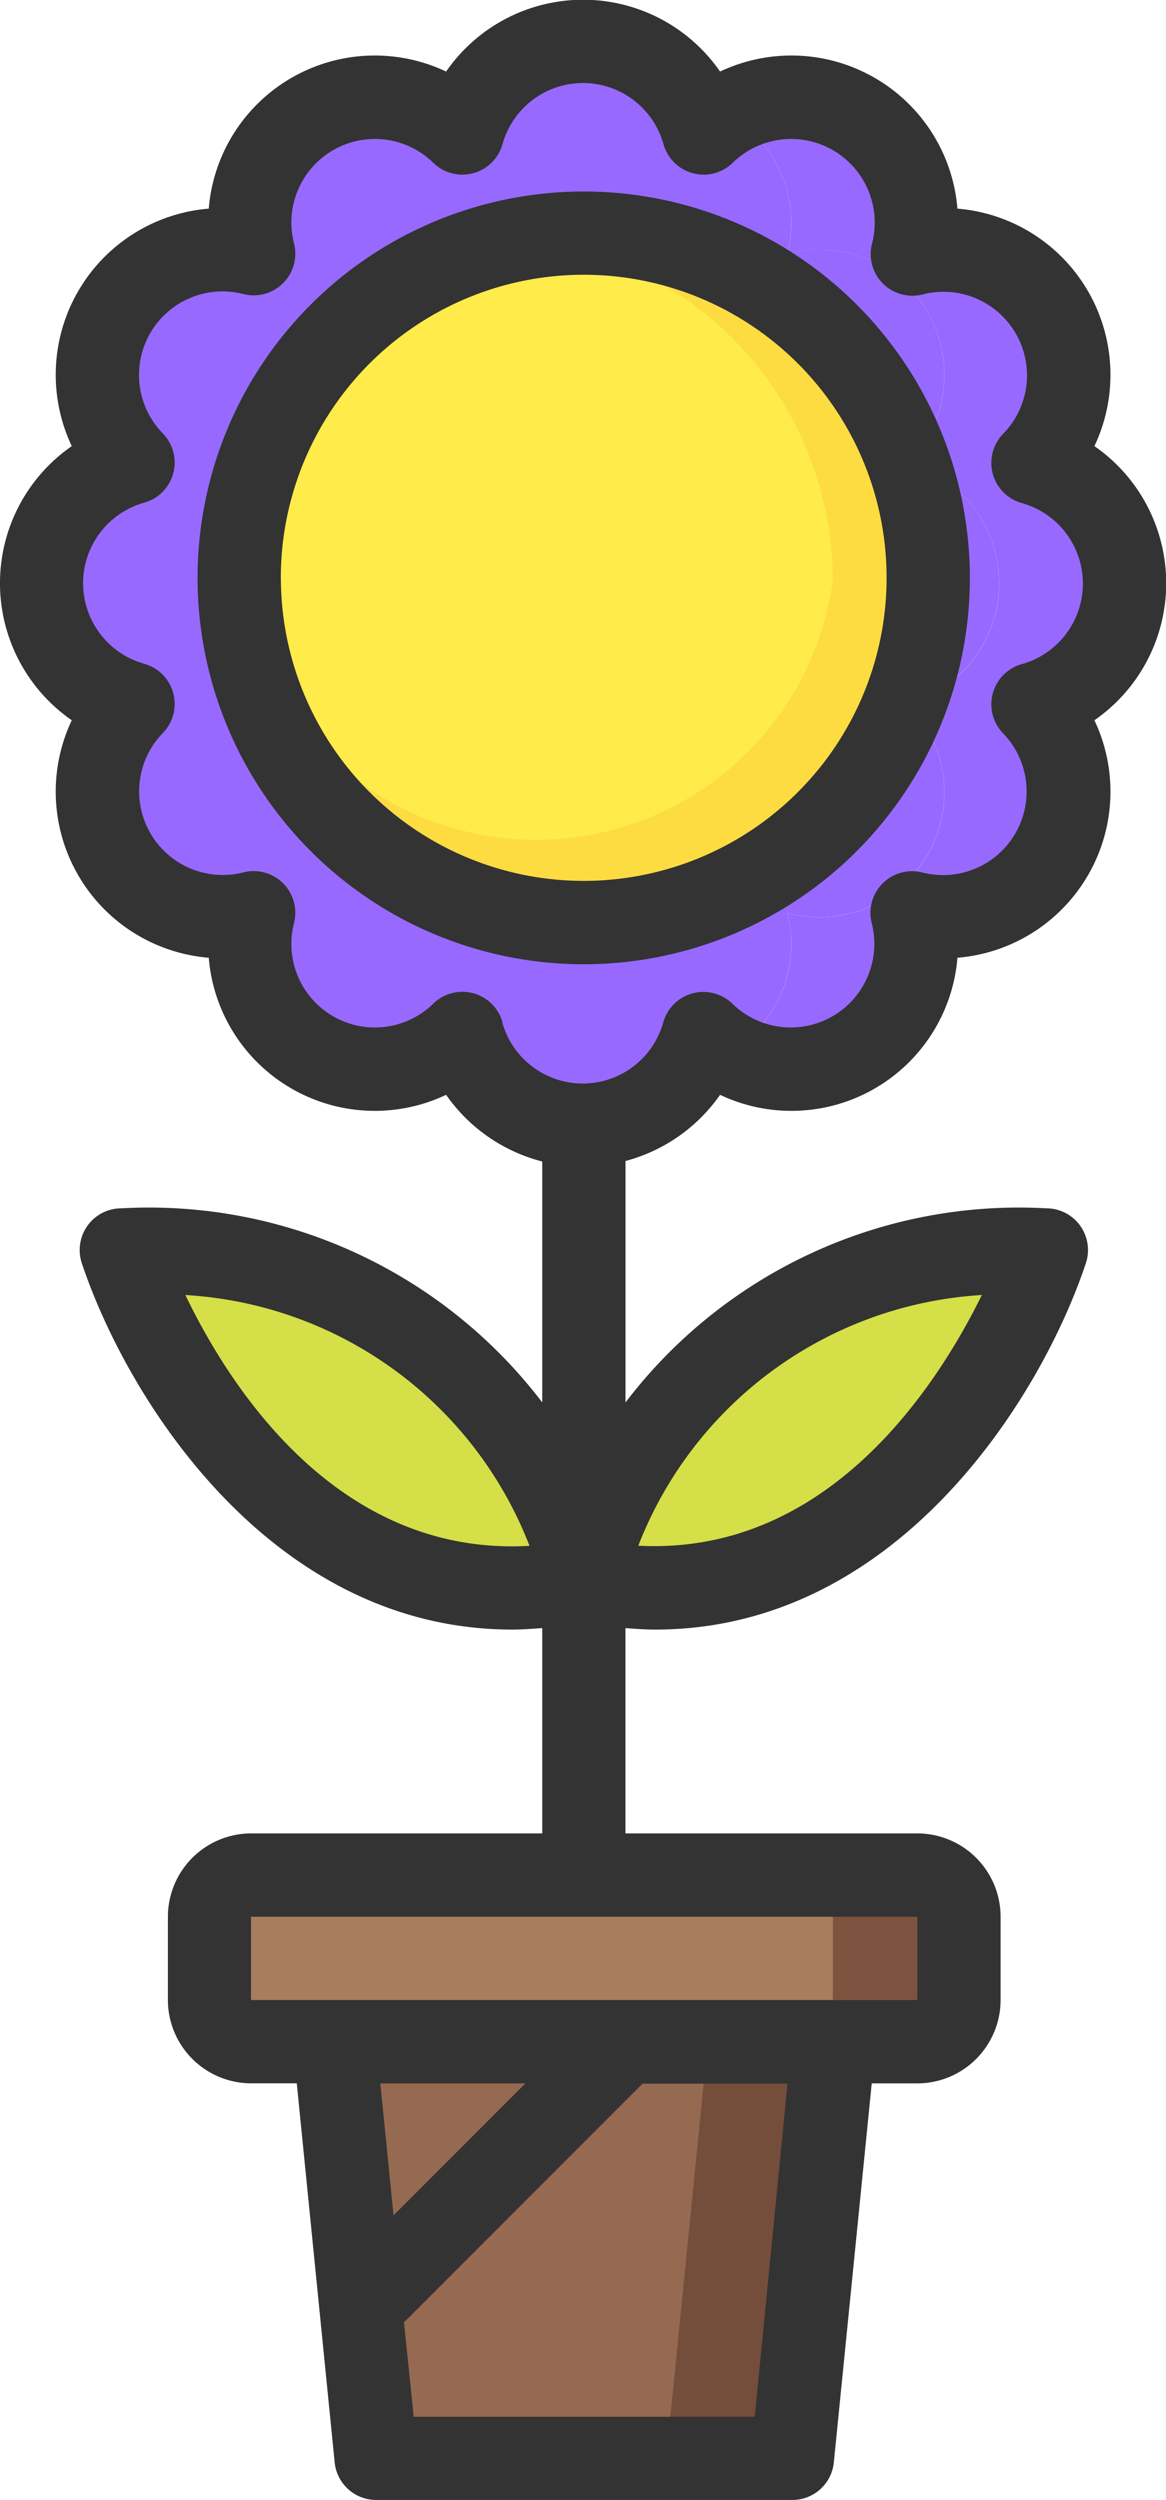 <svg xmlns="http://www.w3.org/2000/svg" width="18.667" height="40" viewBox="0 0 18.667 40">
  <g id="icon_:_Awards_-_sunflower" data-name="icon : Awards - sunflower" transform="translate(0)">
    <path id="Path_949" data-name="Path 949" d="M292.734,29.659a2,2,0,0,1-1.927,3.347,2,2,0,0,1-2.94,2.233,2.009,2.009,0,0,0,.94-2.233,2,2,0,0,0,1.927-3.347,2,2,0,0,0,0-3.853,2,2,0,0,0-1.927-3.347,2.009,2.009,0,0,0-.94-2.233,2,2,0,0,1,2.94,2.233,2,2,0,0,1,1.927,3.347,2,2,0,0,1,0,3.853Z" transform="translate(-276.2 -18.398)" fill="#9869ff"/>
    <path id="Path_950" data-name="Path 950" d="M160.935,19.127a2,2,0,0,1-1.927,3.347,2.009,2.009,0,0,1-.94,2.233,1.812,1.812,0,0,1-.407-.307,1.966,1.966,0,0,1-.24.54,2,2,0,0,1-3.613-.54,2,2,0,0,1-1.76.54,1.935,1.935,0,0,1-.647-.233,2.009,2.009,0,0,1-.94-2.233,2,2,0,0,1-1.927-3.347,2,2,0,0,1,0-3.853,2,2,0,0,1,1.927-3.347,2.009,2.009,0,0,1,.94-2.233,1.937,1.937,0,0,1,.647-.233,2,2,0,0,1,1.76.54,2,2,0,0,1,3.613-.54,1.967,1.967,0,0,1,.24.54,1.809,1.809,0,0,1,.407-.307,2.009,2.009,0,0,1,.94,2.233,2,2,0,0,1,1.927,3.347,2,2,0,0,1,0,3.853Z" transform="translate(-146.402 -7.867)" fill="#9869ff"/>
    <path id="Path_951" data-name="Path 951" d="M170.778,261.289S169.72,256,163.373,256C163.373,256,165.489,262.347,170.778,261.289Z" transform="translate(-161.432 -236)" fill="#d5df48"/>
    <path id="Path_952" data-name="Path 952" d="M258.158,261.289S259.216,256,265.563,256C265.563,256,263.447,262.347,258.158,261.289Z" transform="translate(-248.812 -236)" fill="#d5df48"/>
    <path id="Path_953" data-name="Path 953" d="M198.627,54.12a5.5,5.5,0,0,1-5.513,5.48,5.66,5.66,0,0,1-.76-.053,5.474,5.474,0,0,1,0-10.853,5.661,5.661,0,0,1,.76-.053,5.5,5.5,0,0,1,5.513,5.48Z" transform="translate(-183.767 -44.84)" fill="#fddc42"/>
    <path id="Path_954" data-name="Path 954" d="M197.1,54.75a4.792,4.792,0,1,1-4.747-5.427A5.491,5.491,0,0,1,197.1,54.75Z" transform="translate(-183.768 -45.47)" fill="#ffeb49"/>
    <path id="Path_955" data-name="Path 955" d="M214.8,409.6v.667l-.667,6.667h-6.667l-.667-6.667V409.6Z" transform="translate(-201.467 -377.6)" fill="#744d3b"/>
    <path id="Path_956" data-name="Path 956" d="M212.8,409.6v.667l-.667,6.667h-4.667l-.667-6.667V409.6Z" transform="translate(-201.467 -377.6)" fill="#966951"/>
    <path id="Path_957" data-name="Path 957" d="M181.867,384h10.667a.667.667,0,0,1,.667.667V386a.667.667,0,0,1-.667.667H181.867A.667.667,0,0,1,181.2,386v-1.333A.667.667,0,0,1,181.867,384Z" transform="translate(-177.867 -354)" fill="#7d5340"/>
    <path id="Path_958" data-name="Path 958" d="M181.867,384h8.667a.667.667,0,0,1,.667.667V386a.667.667,0,0,1-.667.667h-8.667A.667.667,0,0,1,181.2,386v-1.333A.667.667,0,0,1,181.867,384Z" transform="translate(-177.867 -354)" fill="#a87d5d"/>
    <path id="Path_959" data-name="Path 959" d="M151.882,39.4l.607-6.066h.73A1.335,1.335,0,0,0,154.552,32V30.667a1.335,1.335,0,0,0-1.333-1.333h-4.673V26.049c.161.013.323.024.479.024,3.867,0,6.172-3.7,6.892-5.862a.667.667,0,0,0-.632-.878,7.915,7.915,0,0,0-6.738,3.106V18.576a2.692,2.692,0,0,0,1.514-1.059,2.667,2.667,0,0,0,3.8-2.193,2.667,2.667,0,0,0,2.193-3.8,2.667,2.667,0,0,0,0-4.386,2.667,2.667,0,0,0-2.193-3.8,2.667,2.667,0,0,0-3.8-2.193,2.667,2.667,0,0,0-4.386,0,2.667,2.667,0,0,0-3.8,2.193,2.667,2.667,0,0,0-2.193,3.8,2.667,2.667,0,0,0,0,4.386,2.667,2.667,0,0,0,2.193,3.8,2.667,2.667,0,0,0,3.8,2.193,2.693,2.693,0,0,0,1.539,1.067v3.855a7.915,7.915,0,0,0-6.738-3.106.667.667,0,0,0-.633.878c.72,2.16,3.023,5.862,6.892,5.862.156,0,.318-.012.479-.024v3.285h-4.66a1.335,1.335,0,0,0-1.333,1.333V32a1.335,1.335,0,0,0,1.333,1.333h.73l.607,6.066a.667.667,0,0,0,.663.6h6.667A.667.667,0,0,0,151.882,39.4Zm2.37-18.68c-.728,1.478-2.473,4.171-5.5,4.011a6.305,6.305,0,0,1,5.5-4.011Zm-12.755,0a6.3,6.3,0,0,1,5.513,4.013C143.942,24.909,142.213,22.2,141.5,20.719Zm5.081-4.363a.667.667,0,0,0-1.107-.3,1.337,1.337,0,0,1-2.231-1.288.667.667,0,0,0-.811-.811,1.338,1.338,0,0,1-1.288-2.231.667.667,0,0,0-.3-1.107,1.338,1.338,0,0,1,0-2.577.667.667,0,0,0,.3-1.107,1.337,1.337,0,0,1,1.288-2.231.667.667,0,0,0,.811-.811,1.337,1.337,0,0,1,2.231-1.288.667.667,0,0,0,1.107-.3,1.338,1.338,0,0,1,2.577,0,.667.667,0,0,0,1.107.3A1.338,1.338,0,0,1,152.493,3.9a.667.667,0,0,0,.811.811,1.337,1.337,0,0,1,1.288,2.231.667.667,0,0,0,.3,1.107,1.338,1.338,0,0,1,0,2.577.667.667,0,0,0-.3,1.107A1.338,1.338,0,0,1,153.3,13.96a.667.667,0,0,0-.811.811,1.338,1.338,0,0,1-2.231,1.288.667.667,0,0,0-1.107.3,1.338,1.338,0,0,1-2.577,0Zm-4.026,14.311h10.667V32H142.552Zm4.391,2.667-2.11,2.11-.211-2.11Zm3.673,5.333h-5.46L145,37.151c.006-.006.014-.007.02-.013l3.8-3.8h2.321Z" transform="translate(-138.533)" fill="#333"/>
    <path id="Path_960" data-name="Path 960" d="M191.389,45.428a6.182,6.182,0,1,0-6.182,6.148A6.182,6.182,0,0,0,191.389,45.428Zm-11.031,0a4.849,4.849,0,1,1,4.849,4.814A4.849,4.849,0,0,1,180.359,45.428Z" transform="translate(-175.862 -36.148)" fill="#333"/>
  </g>
</svg>
